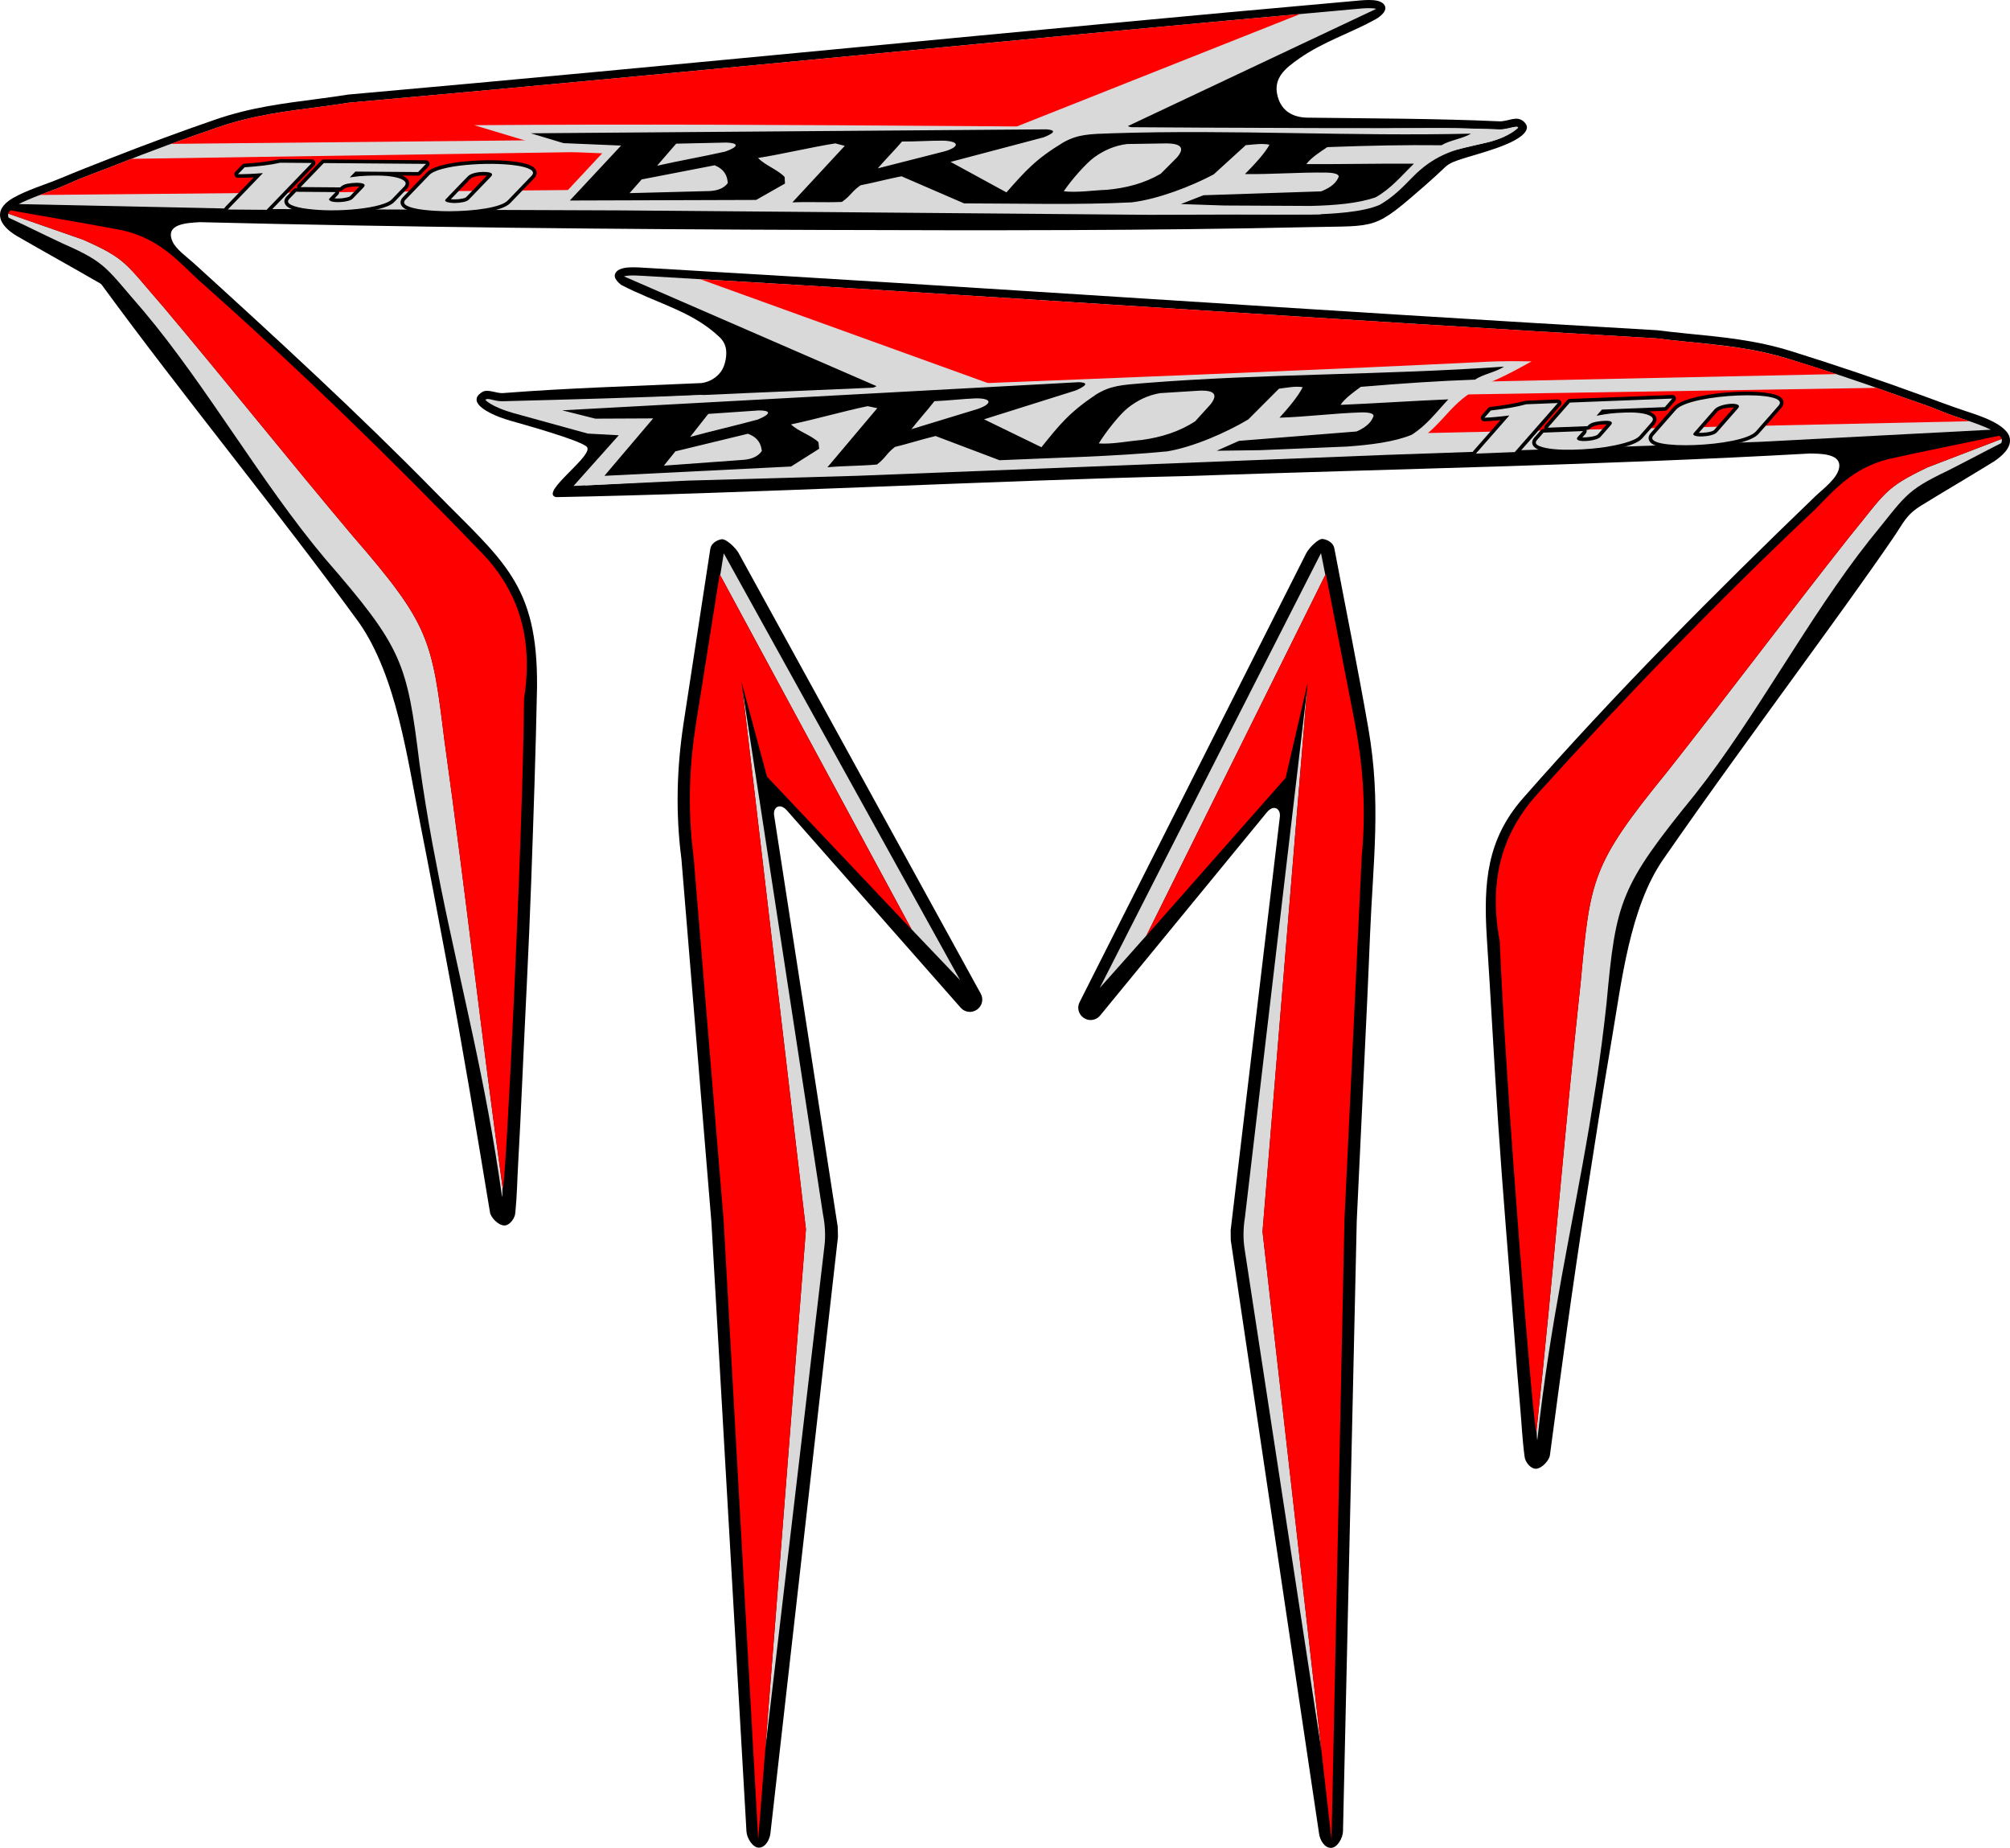 <?xml version="1.0" encoding="UTF-8"?>
<!DOCTYPE svg PUBLIC "-//W3C//DTD SVG 1.1//EN" "http://www.w3.org/Graphics/SVG/1.1/DTD/svg11.dtd">
<!-- Creator: CorelDRAW -->
<svg xmlns="http://www.w3.org/2000/svg" xml:space="preserve" width="471.313mm" height="433.203mm" version="1.1" style="shape-rendering:geometricPrecision; text-rendering:geometricPrecision; image-rendering:optimizeQuality; fill-rule:evenodd; clip-rule:evenodd"
viewBox="0 0 19757.09 18159.56"
 xmlns:xlink="http://www.w3.org/1999/xlink"
 xmlns:xodm="http://www.corel.com/coreldraw/odm/2003">
 <defs>
  <style type="text/css">
   <![CDATA[
    .fil0 {fill:black}
    .fil1 {fill:#D9D9D9}
    .fil2 {fill:red}
   ]]>
  </style>
 </defs>
 <g id="Camada_x0020_1">
  <path class="fil0" d="M14199.65 1647.1c52.28,-49.36 98.95,-61.4 167.2,-84.52 146.48,-49.62 557.57,-144.21 631.74,-276.29 20.24,-36.05 8.56,-60.94 -17.61,-88.4 -75.23,-69.72 -150.65,-1.48 -247.09,-5.78 -626.97,-28 -1253.03,-27.6 -1880.33,-35.83 -143.49,-1.91 -254.78,-62.15 -294.53,-207.42 -50.16,-183.28 78.45,-279.66 211.61,-374.03 237.85,-166.26 500.17,-247.06 748.57,-384.23 48.49,-26.77 137.94,-94.1 78.26,-153.94 -57.45,-57.61 -220.94,-31.45 -297.08,-26.05 -3292.6,292.11 -6586.64,626.82 -9879.24,918.92 -93.19,15.11 -186.71,27.91 -280.3,40.23 -360.79,47.49 -674.48,84.84 -1022.91,204.98 -351.15,121.14 -684.82,244.47 -1030.56,380.21 -166.39,65.33 -325.88,127.31 -491.2,196.48 -158.1,66.14 -325.28,112.42 -474.78,197.86 -197.49,119.28 -132.7,264.58 41.79,368.44 273.4,158.07 546.85,308.79 820.24,466.87 7.24,4.19 12.68,9.08 17.62,15.83 820.63,1120.52 1710.34,2197.27 2526.6,3316.3 371.86,532.34 476.26,1339.72 602.66,1976.51 90.48,455.86 175.58,912.8 261.63,1369.51 152.72,809.52 289.12,1632.91 423.36,2445.7 4.59,52.61 80.63,132.91 140.27,134.55 55.25,1.52 108.27,-73.17 109.8,-126.97 16.56,-162.32 18.51,-321.42 27.96,-484.23 14.89,-256.63 27.14,-522.36 38.62,-779.16 29.65,-663.04 65.84,-1326.35 89.54,-1989.62 22.24,-632.55 44.84,-1278.59 57.16,-1910.83 9.08,-1015.94 -335.39,-1237.96 -1000.21,-1916.62 -761.37,-776.75 -1568.32,-1516.47 -2372.89,-2248.31 -64.87,-59.01 -174,-135.71 -208.9,-211.89 -81.96,-178.85 148.46,-184.42 264.48,-191.84 1.85,-0.13 3.42,-0.16 5.27,-0.11 2046.46,50.74 4090.6,69.69 6137.72,76.41 1593.82,5.28 3177.66,7.64 4771.58,-27.8 673.92,-14.99 622.03,34.97 1141.53,-417.87 62.21,-54.22 122.36,-110.46 182.41,-167.04z"/>
  <path class="fil0" d="M5464.17 4885.3c-169.72,-44.77 412.25,-432.54 296.13,-500.91 -83.98,-64.05 -595.33,-208.57 -720.35,-243.37 -92.3,-25.7 -181.58,-56.87 -264.09,-106.45 -83.36,-50.09 -138.46,-120.69 -34.19,-183.03 53.01,-31.69 140.75,16.14 201.54,11.39 648.21,-50.66 1299.2,-68.63 1948.63,-98.35 1.84,-0.08 3.42,-0.23 5.24,-0.49 77.23,-10.66 146.33,-51.66 191.63,-115.22 40.88,-57.35 61.52,-166.62 43.96,-235.82 -9.44,-37.2 -28.84,-70.24 -56.59,-96.75 -208.55,-199.21 -453.43,-285.67 -710.61,-396.05 -88.06,-37.79 -175.96,-76.86 -260.96,-121.21 -26.46,-22.11 -69.07,-61.39 -61.28,-97.55 22.08,-102.61 240.08,-70.62 315.03,-68.79 3309.69,189.98 6622.16,422.62 9931.86,612.6 93.89,12.24 188.04,22.15 282.23,31.57 363.1,36.33 678.83,64 1031.8,173.53 427.45,133.07 867.51,281.75 1287.97,435.48 144.35,52.77 281.21,104.84 427.52,153.46 117.74,39.13 419.35,128.7 436.57,274.88 11.15,94.72 -87.35,173.76 -156.89,220.89 -235.83,145.55 -475.2,285.42 -710.96,430.37 -155.12,95.37 -176.36,169.94 -274.91,313.75 -286.12,417.53 -584.74,826.53 -881.84,1236.26l-8.77 12.09c-461.85,636.98 -926.79,1271.47 -1374.95,1918.25 -328.81,474.96 -409.17,1204.83 -506.18,1772.84 -91.54,536.02 -174.17,1073.58 -258.21,1610.81 -127.8,816.26 -238.82,1645.9 -348.01,2464.84 -2.95,52.88 -76.67,135.75 -136.4,139.26 -55.34,3.24 -110.82,-69.97 -114.03,-123.85 -21.67,-162.19 -28.59,-321.62 -43.16,-484.53 -22.94,-256.79 -43.52,-522.77 -63.05,-779.84 -50.43,-663.72 -107.43,-1327.5 -151.91,-1991.64 -41.36,-617.59 -72.84,-1238.54 -113.69,-1856.16 -30.55,-520.06 0.21,-946.2 354.6,-1350.81 904.07,-1031.05 1885.39,-2016.74 2873.26,-2967.72 78.52,-75.59 230.03,-183.77 237.77,-295.13 9.08,-130.73 -199.2,-124.81 -286.05,-127.2 -1.85,-0.07 -3.44,-0.05 -5.29,0.05 -2049.82,114.78 -4100.11,151.63 -6151.98,222.29 -1794.09,40.49 -4342.54,173.2 -6171.4,206.25l-0.01 0z"/>
  <path class="fil1" d="M19568.88 4222.9l-2273.78 119.29 -3669.46 128.14 -5197.19 205.42 -1679.92 47.68 -1111.25 52.17 444.72 -498.02 -304.9 -16.69 -737.94 -203.45c-72.22,-20.46 -214.07,-70.47 -269.12,-128.24 33.02,-26.08 86.04,18.49 179.41,13.62 657.95,-17.18 1325.33,-34.73 1941.75,-61.92l997.17 232.63 727.81 -318.52 -2483.29 -1078.93c55.91,-16.8 162.55,-5.68 220.77,-3.35 3310.52,190.02 6618.45,422.38 9928.98,612.42 93.72,12.17 187.71,22.06 281.74,31.47 356.33,35.65 669.83,62.9 1016.01,170.33 350.04,108.61 667.4,212.28 1012.49,337.41 161.88,58.7 327.08,108.97 485.97,175.66 141.72,59.49 361.69,118.3 490.04,182.87l0 0z"/>
  <path class="fil2" d="M6882.4 2743.43l3101.42 1120.02 2922.3 -78.31 5144.43 -108.84c-676.66,-222.55 -774.8,-248.5 -1486.17,-319.68 -94.02,-9.41 -188.02,-19.3 -281.74,-31.47 -3134.28,-179.93 -6266.22,-397.78 -9400.24,-581.72zm6691.03 1145.98l4872.59 -77.73c49.01,17.39 97.97,34.95 146.86,52.68 161.88,58.7 327.08,108.97 485.97,175.66 89.33,37.49 186.88,67.56 278.93,99.57l-5604.05 121.79 -180.3 -371.97z"/>
  <path class="fil1" d="M6237.58 4196.68l-395.32 1.85 -877.55 -220.02c3213.63,-174.41 6432.21,-264.14 9647.42,-423.38 150.58,-7.46 292.47,-6.16 442.86,-3.78 -138.84,75.69 -244.45,136.52 -392.15,198.73 -412.17,173.57 -430.16,384.24 -742.72,594.33 -164.71,84.53 -486.48,114.64 -673.83,127.98 -423.27,23.89 -838.62,33.04 -1262.07,41.35 -299.76,5.89 -614.72,26.2 -915.89,39.49 -78.28,3.45 -156.55,6.9 -234.83,10.36 -351.22,20.55 -712.09,36.9 -1078.49,50.99l-552.04 -240.31 -342.56 99.21 -156.95 176.78c-929.8,28.94 -1870.24,55.5 -2758.49,110.05l-194.37 9.7 486.98 -573.33z"/>
  <path class="fil1" d="M15111.22 14149.51c124.18,-1153.53 337.72,-2061.64 510.46,-3081.8 22.5,-142.24 45.23,-284.45 68.39,-426.59 37.54,-249.53 71.81,-508.02 101.11,-780.18 92.44,-1005.03 129.43,-1145.3 869.15,-2053.17 601.98,-761.69 1109.93,-1732.9 1711.91,-2494.6 361.49,-440.84 344.64,-482.87 772.66,-687.41 229.51,-116.36 372.23,-194.4 526.08,-271.4 4.96,-11 7.31,-21.79 5.87,-31.92 -0.43,-3.03 -1.2,-6.06 -2.26,-9.08l-726.43 278.61c-428.02,204.55 -411.16,246.58 -772.66,687.41 -601.98,761.69 -1188.25,1546.46 -1790.23,2308.15 -739.72,907.87 -754.36,1047.28 -846.8,2052.3 -170.05,1579.7 -265.47,2836.91 -435.13,4414.95 2.57,67.25 5.18,101.22 7.89,94.72l0 -0z"/>
  <path class="fil2" d="M15102.03 14066.96c170.49,-1583.77 265.94,-2843.35 436.44,-4427.12 92.44,-1005.02 107.08,-1144.43 846.8,-2052.3 601.98,-761.69 1188.25,-1546.46 1790.23,-2308.15 361.5,-440.83 344.64,-482.87 772.66,-687.41l726.43 -278.61c-3.85,-10.95 -11.55,-21.74 -21.11,-31.81 -362.76,77.22 -744.41,152.67 -1096.29,230.9 -350.15,91.9 -522.52,298.21 -717.95,495.78 -958.03,902.9 -1859.93,1835.69 -2723.03,2789.1 -23.5,27.18 -46.92,54.43 -70.29,81.73 -275.69,343.08 -416.22,774.61 -304.28,1371.37 52.94,1359.39 335.36,4876.57 360.39,4816.52l0 0z"/>
  <path class="fil0" d="M14748.38 4128.88c-51.9,5.45 -104.02,9.67 -155.91,11.7 -31.2,1.22 -48.68,-35.46 -28.07,-58.93l62.24 -70.9c6.03,-6.86 13.48,-10.78 22.55,-11.84 112.53,-13.2 234.84,-30.39 344.09,-60.4l317.74 -13.31c31.2,-1.22 48.68,35.46 28.07,58.93l-423.17 482.01c-6.67,7.6 -15.21,11.67 -25.31,12.06l-382.19 14.89c-31.2,1.22 -48.68,-35.46 -28.07,-58.93l268.01 -305.29zm1460.68 -86.09c65.78,24.15 99.85,74.9 49.31,132.48l-116.46 132.66c-117.97,134.37 -824.2,191.43 -1023.82,108.79 -53.28,-22.06 -78.67,-68.44 -36.52,-116.43l63.47 -72.3c10.93,-12.46 21.71,-11.92 35.81,-12.47 -4.68,-12.34 -2.28,-25.72 6.61,-35.84l216.87 -247.03c6.67,-7.59 15.21,-11.66 25.31,-12.06l1006.96 -39.23c31.2,-1.22 48.68,35.46 28.07,58.93l-74.06 84.35c-6.67,7.6 -15.21,11.67 -25.31,12.06l-156.23 6.09zm-614.98 181.07c10.19,26.89 -16.27,46.85 -40.65,74.63 37.69,2.08 133.79,-8.33 151.42,-28.4l87.24 -99.37c-46.41,-1.95 -131.87,6.11 -162.21,40.68 -10.93,12.45 -21.7,11.92 -35.8,12.47l0 0zm1692.16 39.39c-128.64,146.54 -860.89,186.94 -1030.82,107.29 -50.88,-23.85 -68.87,-70.11 -29.51,-114.93l222.07 -252.95c129.95,-148.03 869.16,-198.79 1037.81,-109.34 49.9,26.47 60.25,74 22.52,116.98l-222.07 252.95zm-243.72 -258.05c-46.23,-2.25 -132.12,6.4 -162.6,41.12l-181.48 206.73c37.18,3.24 131.41,-5.62 150.75,-27.64l193.33 -220.21z"/>
  <path class="fil1" d="M14507.05 4457.59l329.01 -374.76c-95.4,12.16 -177.09,19.6 -244.98,22.25l62.24 -70.89c70.62,-8.28 134.14,-17.25 190.79,-26.83 56.67,-9.58 109.57,-21.14 158.56,-34.59l309.72 -12.06 -423.17 482.01 -382.19 14.89zm1053.73 -221.34c-54.85,62.47 -78.15,74.02 -46.58,89.97 38.33,19.35 185.71,3.32 217.33,-32.71l100.51 -114.48c58.03,-66.1 -116.93,-40.9 -161.27,-29.89 -28.63,7.03 -51.1,20.03 -67.58,38.81l-389.05 15.15 216.87 -247.03 1006.96 -39.23 -74.06 84.35 -617.9 24.07 -52.98 60.35c121.6,-21.06 141.5,-25.97 282.15,-31.45 74.68,-2.91 205.74,0.33 256.62,40.43 19.83,15.62 19.71,34.63 -0.13,57.22l-116.46 132.66c-48.36,55.09 -233.41,92.68 -328.89,107.76 -153.46,24.23 -510.53,51.31 -654.64,-8.35 -37.3,-15.42 -45.1,-35.48 -23.42,-60.18l63.48 -72.3 389.05 -15.16zm1698.76 3.55c-135.42,154.27 -1138.8,189.4 -1006.96,39.23l222.07 -252.96c139,-158.33 1148.55,-200.5 1006.96,-39.22l-222.07 252.95zm-176.5 -226.96c59.82,-68.16 -174.22,-53.31 -229.83,10.02l-203.56 231.87c-44.45,50.64 183.15,43.15 226.21,-5.91l207.18 -235.98z"/>
  <path class="fil0" d="M5940.79 4676.19c159.85,-188.2 319.71,-376.4 479.56,-564.6 -189.29,0.89 -378.59,1.78 -567.88,2.67 -108.94,-27.31 -217.88,-54.63 -326.83,-81.95 1692.89,-92.16 3385.77,-184.31 5078.67,-276.47 89.73,3.71 86.38,29.1 -27.34,80.2 -301.45,94.88 -602.92,189.76 -904.37,284.64 188.01,91.46 376.02,182.91 564.03,274.37 176.85,-220.08 272.07,-340.34 536.74,-517.96 140.91,-87.4 250.93,-94.49 477.05,-112.47 1186.69,-94.33 2362.06,-78.26 3533.69,-161.83 -77.7,53.71 -207.19,74.15 -284.89,127.86 -361.73,13.27 -686.26,34.45 -1123.71,71.01 -70.93,52.01 -155.81,112.88 -198.71,176.87 342.61,-13.89 716.69,-39.98 1059.32,-53.88 -116.37,123.87 -211.88,254.8 -360.81,348.46 -171.26,69.72 -402.6,98.73 -634.97,115.27 -285.33,11.89 -570.65,23.78 -855.97,35.67 -141.6,1.87 -283.19,3.74 -424.79,5.6 72.97,-32.4 145.95,-64.78 218.92,-97.18 385.49,-30.76 770.97,-61.52 1156.45,-92.27 105.06,-46.63 149.03,-99.15 166.87,-154.23 -3.56,-24.74 -47.86,-34.86 -125.41,-33.03 -265.86,8.37 -533.63,43.47 -799.49,51.84 83.11,-91.97 186.35,-212.51 227.76,-300.12 -69.97,-11.66 -153.03,4.76 -233.39,15.4 -100.56,100.72 -201.11,201.43 -301.67,302.14 -214.57,127.81 -538.81,270.83 -796.18,313.47 -528.42,51.39 -1111.21,62.48 -1648.89,87.13 -209.55,-79.3 -419.1,-158.59 -628.65,-237.89 -89.12,20.19 -309.67,86.97 -398.78,107.16 -87.25,66.61 -89.69,106.22 -176.95,172.82 -177.85,15.56 -309.09,11.54 -486.93,27.1 163.27,-193.51 326.53,-387.03 489.81,-580.54 -31.43,-6.64 -62.86,-13.28 -94.29,-19.92 -233.94,48.18 -519.83,130.96 -753.78,179.14 72.72,69.75 197.37,104.93 270.09,174.69 2.25,21.58 4.49,43.16 6.74,64.74 -92.1,58.18 -184.2,116.37 -276.3,174.55 -611.57,30.51 -1223.13,61.03 -1834.7,91.53l-0.01 0zm4859.78 -318.49c66.26,-110.65 206.31,-286.36 284.81,-348.63 93.45,-74.26 197.8,-125.59 317.07,-145.59 123.07,-7.76 246.13,-15.51 369.2,-23.26 174.95,-11.02 200.27,40.82 126.63,134.22 -50.16,55.25 -100.31,110.51 -150.47,165.76 -159.62,103.83 -336.53,157.29 -522.87,183.21 -137.73,11.29 -294.7,44.05 -424.37,34.3zm-3449.29 -95.11c101.62,37.73 128.92,100.31 136.88,169.36 -33.14,49.22 -91.17,78.99 -177.23,86.85 -261.79,19.08 -523.57,38.16 -785.36,57.24 37.65,-46.87 75.3,-93.74 112.96,-140.6 237.59,-57.62 475.17,-115.24 712.76,-172.85zm1607.52 -44.86c74.24,-95.67 151.9,-179.62 226.14,-275.29 137.97,-5.37 272.51,-22.46 410.48,-27.84 167.1,0.43 150.09,58.27 14.44,104.56 -225.34,67.99 -425.72,130.57 -651.06,198.57zm-1500.97 -184.31c117.42,-1.14 128.59,33.02 -8.38,89.15 -222.65,60.98 -442.8,110.02 -665.45,171.01 59.24,-75.34 118.49,-150.69 177.73,-226.03 165.37,-11.38 330.73,-22.75 496.1,-34.12z"/>
  <path class="fil0" d="M8236.72 12155.53l-2.33 -99.21 -625.47 -4044.69c-11.67,-75.4 54.6,-128.37 127.63,-45.47l1708.94 1939.81c42.2,44.6 109.37,50.88 159.1,14.87 49.44,-35.79 65.34,-101.6 35.79,-155.37l-2381.03 -4331.78c-27.31,-49.69 -123.44,-141.86 -167.12,-134.41 -49.7,8.48 -102.39,42.2 -110.57,95.53l-262.29 1710.75c-67.78,442.11 -79.51,887.45 -21.85,1331.42 0.13,1.06 0.25,2.12 0.33,3.19l294.39 3563.94c0.05,0.57 0.08,1.14 0.12,1.71l345.04 5992.84c3.7,64.24 60.08,157.78 120.53,158.45 66.51,0.74 107.98,-79.45 115.03,-141.98l663.74 -5859.6 0 0z"/>
  <path class="fil1" d="M7295.85 6757.34l792.92 5172.15c21.27,107.73 27.83,215.06 14.35,321.88l-580.91 4938.2 399.62 -5108.67 -626 -5323.56 0 0zm-181.66 -1319.93l2323.5 4195.4 -478.02 -500.81 -1880.32 -3478.9 34.84 -215.69z"/>
  <path class="fil2" d="M8962.22 9136.72l-1423.01 -1504.02 -249.49 -927.51 632.13 5375.71 -468.98 5995.21 -339.63 -6079.46 -294.97 -3570.93c-66.71,-509.7 -34.21,-945.8 20.75,-1300.81l235.15 -1481.41 1888.06 3493.22z"/>
  <path class="fil1" d="M183.84 2005.64l2269.79 48.29 3661.03 13.76 5185.99 43.34 1675.72 -4.65 762.97 -235.97 359.69 -348.26 560.25 -132.58c76.11,-24.75 150.92,-54.7 218.42,-98.18 9.39,-6.04 33.66,-24.41 45.8,-37.97 -4,-2.96 -8.46,-5.82 -11.61,-7.66 -11.93,-2.23 -45.59,6.66 -56.73,9.5 -36.03,9.18 -72.49,19.07 -110.04,17.31 -614.7,-28.82 -1248.13,1.22 -1863.31,-6.74l-1060.37 268.12 -735.24 -294.84 2440.98 -1151.95 0.41 -0.44c-25.71,-6.86 -75.19,-6.72 -90.37,-6.3 -25.77,0.72 -51.52,2.65 -77.19,5.01 -17.81,1.63 -36.05,3.93 -52.58,4.81 -3293.43,292.18 -6582.94,626.47 -9876.36,918.67 -93.03,15.04 -186.39,27.82 -279.81,40.11 -166.87,21.97 -334.04,42.56 -499.76,72.29 -171.99,30.86 -342.24,72.02 -507.53,129.01 -167.73,57.83 -335.26,116.25 -501.84,177.29 -166.52,61.01 -332,124.81 -496.74,190.42 -159.51,63.52 -322.59,118.76 -478.87,190.15 -85.21,38.94 -174.01,69.34 -261.45,102.75 -46.38,17.72 -92.66,35.77 -138.25,55.47 -27.91,12.06 -56.12,24.67 -83,39.26z"/>
  <path class="fil2" d="M12781.46 137.24l-3056.15 1212.54 -2914.83 12.7 -5130.41 51.27c154.08,-56.05 308.92,-110 463.92,-163.44 165.29,-56.99 335.53,-98.15 507.53,-129.01 165.72,-29.73 332.89,-50.32 499.76,-72.29 93.42,-12.29 186.78,-25.08 279.81,-40.11 3118.08,-276.65 6232.66,-591.01 9350.37,-871.65zm-6632.8 1349.87l-4858.52 73.84c-48.3,18.86 -96.55,37.88 -144.73,57.06 -159.51,63.52 -322.59,118.76 -478.87,190.15 -85.21,38.94 -174.01,69.34 -261.45,102.75l-13.44 5.15 5588.87 -52.64 168.14 -376.31z"/>
  <path class="fil1" d="M5918.97 1506.75l-393.83 -16.56 -863.8 -260.02c3177.64,-23.8 6356.32,37.17 9534.97,27.92 182.37,-0.53 356.83,11.76 535.82,13.63 73.49,0.77 118.24,-24.01 179.75,-25.96 3.15,1.84 7.61,4.7 11.61,7.66 -273,246.15 -640.67,82.44 -1035.19,483.48 -109.06,110.86 -187.73,194.43 -324.31,274.78 -167.99,76.52 -489.88,91.53 -677.1,96.09 -433.29,4.45 -851.73,-4.11 -1282.44,-18.56l-1124.97 -2.98c-350.78,4.11 -710.96,3.58 -1076.57,0.56l-538.65 -265.06 -345.81 82.86 -164.56 168.76c-927.44,-14.47 -1865.37,-31.82 -2752.62,-18.86l-194.05 0.61 511.73 -548.36z"/>
  <path class="fil1" d="M4934.66 11760.25c-159.58,-1145.77 -400.6,-2044.17 -604.43,-3055.51 -26.84,-141.07 -53.9,-282.08 -81.4,-423.02 -45.16,-247.52 -87.34,-504.08 -124.99,-774.4 -123.34,-998.76 -164.55,-1137.41 -929.96,-2019.24 -623.6,-740.42 -1159.98,-1692.57 -1783.58,-2433 -373.97,-428.12 -358.46,-470.54 -791.39,-661.1 -232.35,-108.84 -377.01,-182.19 -532.73,-254.14 -4.62,-4.51 -9.51,-26.14 -4.87,-40.75l732.62 255.11c432.92,190.56 417.42,232.98 791.39,661.1 623.6,740.42 1232.25,1504.33 1855.85,2244.75 765.41,881.83 784.33,1020.31 907.67,2019.06 218.53,1569.07 352.66,2819.07 570.76,4386.5 -0.47,67.1 -2.02,101.03 -4.93,94.64z"/>
  <path class="fil2" d="M4941.26 11677.7c-219.1,-1573.12 -353.34,-2825.48 -572.44,-4398.59 -123.34,-998.76 -142.25,-1137.24 -907.67,-2019.06 -623.6,-740.42 -1232.25,-1504.33 -1855.85,-2244.75 -373.96,-428.12 -358.46,-470.54 -791.39,-661.1l-732.62 -255.11c3.49,-11.03 10.84,-22.02 20.04,-32.36 363.93,65.69 746.63,129.04 1099.76,196.08 351.82,80.72 530.01,280.98 730.91,471.81 982.83,870.09 1910.64,1771.72 2800.43,2695.11 24.26,26.37 48.45,52.79 72.6,79.27 285.4,333.36 438.87,759.07 345.83,1357.29 -10.56,1356.43 -182.8,4870.48 -209.6,4811.41z"/>
  <path class="fil0" d="M2494.7 1742.86c-51.95,3.01 -104.05,4.79 -155.83,4.39 -14.47,-0.11 -26.77,-8.35 -32.37,-21.69 -5.61,-13.33 -2.89,-27.89 7.16,-38.31l65.29 -67.72c6.33,-6.56 13.93,-10.11 23.01,-10.75 63.27,-4.44 126.53,-10.02 189.5,-17.66 52.36,-6.35 104.56,-14.89 156.04,-26.46 2.78,-0.63 5.2,-0.89 8.04,-0.86l309.05 2.41c14.47,0.11 26.77,8.35 32.37,21.69 5.61,13.33 2.89,27.89 -7.16,38.31l-443.92 460.38c-6.99,7.26 -15.69,10.91 -25.77,10.83l-381.36 -2.97c-14.47,-0.11 -26.77,-8.35 -32.37,-21.69 -5.61,-13.33 -2.89,-27.89 7.16,-38.31l281.17 -291.59zm1458.87 -17.72c16.08,6.77 31.11,15.23 43.43,25.91 37.13,32.18 31.75,74.89 -0.49,108.34l-122.17 126.71c-30.31,31.43 -89.4,50.67 -130.45,62.32 -72.19,20.49 -149.27,32.09 -223.77,40.31 -92.42,10.2 -185.57,14.26 -278.54,13.54 -73.56,-0.57 -147.04,-5.11 -220.08,-13.92 -55.33,-6.67 -121.21,-17.72 -171.97,-41.57 -52.04,-24.45 -75.17,-71.83 -30.95,-117.67l66.59 -69.06c6.99,-7.25 15.69,-10.91 25.77,-10.83l10.47 0.08c-4.08,-12.51 -1.07,-25.73 8.25,-35.39l227.5 -235.94c6.99,-7.26 15.69,-10.91 25.77,-10.83l1004.77 7.83c14.47,0.11 26.77,8.35 32.37,21.69 5.61,13.34 2.89,27.89 -7.16,38.31l-77.69 80.57c-6.99,7.25 -15.69,10.91 -25.77,10.83l-155.89 -1.22zm-620.96 151.71c4.08,12.51 1.07,25.73 -8.25,35.39l-35.72 37.05c11.98,1.22 24.96,1.53 31.18,1.58 27,0.21 53.89,-2.5 80.3,-8.03 8.88,-1.87 34.09,-7.98 40.66,-14.78l91.52 -94.92c-11.62,-1.03 -23.68,-1.3 -28.82,-1.36 -28.18,0.65 -56.43,3.45 -84.09,8.97 -19.01,3.79 -36.91,11.21 -50.55,25.35 -6.99,7.26 -15.7,10.91 -25.77,10.84l-10.47 -0.08zm1683.57 118.04c-24.7,25.62 -61.67,42.33 -94.82,53.85 -46.32,16.1 -95.42,26.66 -143.71,34.8 -58.35,9.83 -117.24,16.44 -176.25,20.61 -62.25,4.39 -124.59,7.36 -187.02,7.25 -86.68,-0.15 -174.1,-4.19 -260.18,-14.82 -53.09,-6.56 -122,-17.67 -169.74,-42.83 -49.57,-26.12 -65.33,-73.04 -24.04,-115.85l232.97 -241.6c36.47,-37.83 99.81,-59.02 149.45,-71.95 75.93,-19.77 155,-31.12 233.05,-38.36 88.35,-8.2 177.03,-12.04 265.76,-11.15 78.14,0.78 157.1,5.07 234.5,16.06 49.62,7.04 112.41,19.04 156.01,44.84 48.46,28.68 56.57,76.51 16.99,117.56l-232.97 241.6zm-230.73 -268.37c-11.67,-1.12 -24.11,-1.44 -29.86,-1.5 -28.38,-0.3 -56.64,2.72 -84.15,9.76 -17.28,4.43 -37.2,12 -49.86,25.12l-190.39 197.46c13.31,1.79 27.1,2.28 38.56,2.37 25.74,-0.29 51.51,-2.68 76.67,-8.27 9.39,-2.08 29.22,-7.37 36.21,-14.61l202.82 -210.33z"/>
  <path class="fil1" d="M2239.03 2059.02l345.15 -357.94c-95.59,7.66 -177.3,11.27 -245.03,10.74l65.29 -67.71c70.72,-4.96 134.41,-10.93 191.28,-17.84 56.89,-6.9 110.12,-15.95 159.54,-27.07l309.05 2.41 -443.93 460.38 -381.35 -2.97zm1059.84 -171.38l-62.8 65.13c-4.37,7.7 -0.44,15.17 12.22,22.32 12.66,7.16 36.26,10.91 71.26,11.18 29.69,0.23 59,-2.73 87.85,-8.79 29.33,-6.15 48.79,-14.4 58.88,-24.86l105.44 -109.34c29.59,-30.69 6.72,-46.33 -69.04,-46.92 -31.36,0.73 -61.62,3.87 -90.19,9.64 -28.84,5.67 -51.83,17.57 -69.12,35.51l-388.2 -3.02 227.51 -235.94 1004.77 7.82 -77.69 80.57 -616.56 -4.8 -55.58 57.64c4.36,-0.54 15.15,-2.2 32.31,-4.87 17.12,-2.67 36.66,-5.03 58.68,-7.17 21.54,-2.06 48.42,-3.68 80.24,-4.88 31.84,-1.2 69.02,-1.59 111.27,-1.26 58.23,0.45 110.11,5.11 156.31,14.07 45.8,8.96 78.4,21.68 97.4,38.15 19.02,16.48 18.03,35.41 -2.79,56.99l-122.17 126.71c-18.03,18.7 -56.09,36.28 -114.62,52.84 -58.13,16.55 -130.93,29.61 -217.98,39.18 -87.16,9.66 -178.84,14.07 -274.37,13.32 -73.07,-0.57 -145.01,-5.09 -216.12,-13.66 -71.1,-8.58 -125,-21.46 -161.15,-38.47 -36.43,-17.1 -43.27,-37.45 -20.53,-61.03l66.59 -69.06 388.21 3.02zm1691.82 82.66c-16.28,16.88 -43.35,31.84 -80.95,44.98 -37.98,13.14 -83.52,24.18 -137.97,33.33 -54.06,9.15 -111.54,15.85 -172.85,20.21 -60.88,4.26 -122.25,6.68 -184.46,7.16 -97.8,-0.76 -183.25,-5.58 -255.9,-14.55 -72.65,-8.97 -125.22,-22.05 -157.57,-39.01 -32.24,-17.07 -37.17,-37.01 -15.06,-59.93l232.97 -241.61c23.68,-24.55 67.82,-45.28 132.88,-62.26 65,-16.89 140.66,-29.34 227.39,-37.36 86.34,-8.03 173.45,-11.7 262.14,-11 87.18,1.06 163.8,6.3 229.88,15.7 65.8,9.31 113.37,22.82 142.94,40.25 29.49,17.52 32.84,38.33 9.53,62.5l-232.97 241.61zm-165.22 -234.27c13.59,-14.1 15.1,-25.2 4.2,-33.4 -10.87,-8.2 -35.44,-12.55 -73.7,-13.04 -32.72,-0.25 -63.82,3.37 -93.31,10.87 -29.09,7.5 -51.4,19.12 -66.57,34.85l-213.55 221.46c-11.56,11.99 -7.97,21.39 10.56,28.01 18.55,6.61 44.32,10.11 77.06,10.36 30.24,-0.34 58.04,-3.32 83.93,-9.11 25.82,-5.69 43.77,-13.96 54.03,-24.61l217.34 -225.4z"/>
  <path class="fil0" d="M5601.02 1970.53c167.98,-180 335.97,-360.01 503.94,-540.01 -188.58,-7.93 -377.16,-15.86 -565.74,-23.79 -107.24,-32.28 -214.48,-64.56 -321.71,-96.84 1690.43,-12.94 3380.86,-25.89 5071.28,-38.85 89.2,7.87 84.68,33.01 -30.96,78.6 -304.68,80.47 -609.36,160.92 -914.03,241.38 183,99.85 366,199.69 549.01,299.55 186.39,-210.97 286.84,-326.32 558.71,-490.9 144.42,-80.48 254.34,-82.43 480.39,-89.8 1186.35,-38.68 2356.28,32.06 3527.13,3.39 -79.89,49.88 -209.81,64.21 -289.7,114.08 -360.91,-3.62 -685.13,2.35 -1122.53,18.39 -73.07,48.5 -160.45,105.18 -206.16,166.91 341.9,2.12 715.7,-6.44 1057.6,-4.33 -121.67,117.95 -222.9,243.92 -375.6,330.26 -173.82,61.47 -405.59,79.58 -637.81,85.23 -284.74,-1.44 -569.48,-2.89 -854.22,-4.33 -141.13,-4.74 -282.24,-9.47 -423.36,-14.2 74.19,-28.87 148.38,-57.72 222.57,-86.6 385.38,-12.68 770.76,-25.37 1156.13,-38.05 106.81,-41.55 153.06,-91.82 173.39,-145.84 -2.4,-24.81 -46.05,-36.95 -123.37,-38.74 -265.19,-4.05 -533.53,18.44 -798.71,14.4 87.06,-87.73 195.5,-202.98 240.83,-288.31 -69.15,-14.87 -152.64,-2.39 -233.18,4.47 -104.84,95.63 -209.69,191.26 -314.54,286.88 -219.67,117.31 -549.27,244.66 -807.6,275.14 -528.7,26.57 -1109.69,10.49 -1646.37,9.99 -205.02,-88.74 -410.05,-177.48 -615.06,-266.22 -89.7,15.96 -312.47,72.2 -402.18,88.16 -90.01,62.28 -94.28,101.61 -184.29,163.89 -177.86,7.22 -308.4,-2.9 -486.26,4.32 171.63,-185.13 343.26,-370.28 514.89,-555.41 -31,-8.08 -61.99,-16.16 -92.99,-24.23 -235.26,37.09 -523.86,106.22 -759.11,143.31 69.18,72.86 191.7,113.7 260.88,186.57 1.23,21.61 2.47,43.2 3.71,64.8 -94.45,53.66 -188.88,107.33 -283.33,160.99 -610.55,1.9 -1221.1,3.82 -1831.65,5.72l0 0zm4855.23 -90.89c71.15,-107.12 218.83,-275.61 299.91,-333.98 96.54,-69.61 202.87,-115.87 322.59,-130.25 122.94,-1.99 245.87,-3.98 368.81,-5.97 174.76,-2.83 197.57,49.98 119.87,139.59 -52.53,52.69 -105.06,105.39 -157.59,158.09 -163.82,95.98 -342.51,141 -529.31,158.13 -137.7,4.82 -295.58,30.15 -424.28,14.4zm-3431.1 -255.37c99.46,42.31 123.73,105.91 128.44,175.06 -35.3,47.48 -94.49,74.43 -180.57,78.25 -261.63,6.81 -523.26,13.62 -784.9,20.44 39.68,-44.93 79.37,-89.85 119.05,-134.78 239.33,-46.32 478.64,-92.65 717.97,-138.97zm1603.2 30.18c78.4,-91.83 159.66,-171.83 238.06,-263.66 137.67,1.07 272.48,-9.68 410.14,-8.61 166.42,8.21 146.78,65.02 9.51,104.81 -227.6,57.23 -430.1,110.23 -657.7,167.46zm-1486.4 -253.49c117.01,4.33 126.54,38.88 -12.5,88.41 -224.6,50.37 -446.16,88.96 -670.76,139.33 62.51,-72.28 125.03,-144.57 187.54,-216.85 165.24,-3.63 330.47,-7.26 495.71,-10.89z"/>
  <path class="fil0" d="M12097.74 12188.79l-1.14 -99.23 483.7 -4064.09c9.02,-75.76 -59.06,-126.38 -129.14,-40.98l-1640.1 1998.36c-40.61,46.05 -107.52,54.68 -158.48,20.43 -50.66,-34.05 -68.85,-99.25 -41.19,-154.02l2228.15 -4412.37c25.56,-50.6 118.4,-146.09 162.32,-140.17 49.97,6.74 103.8,38.59 113.84,91.6 111.35,588.19 233.25,1186.7 335.32,1775.12 125.15,721.42 46.64,1288.72 16.27,2006.86 -9.11,215.49 -17.61,430.96 -27.73,646.4 -10.23,215.46 -20.46,430.92 -30.69,646.37 -24.23,510.3 -48.47,1020.59 -72.7,1530.88 -0.03,0.57 -0.05,1.14 -0.07,1.71l-135.34 6001.25c-1.45,64.33 -54.53,159.78 -114.92,162.57 -66.41,3.06 -110.79,-75.7 -119.93,-137.87l-868.16 -5832.82 0 0.01z"/>
  <path class="fil1" d="M12849.32 6761.04l-611.64 5196.69c-17.49,108.4 -20.3,215.9 -3.09,322.18l753.18 4914.88 -577.97 -5091.58 439.52 -5342.17 0 0zm135.41 -1325.49l-2175.43 4274.05 460.21 -517.21 1757.57 -3542.5 -42.36 -214.34z"/>
  <path class="fil2" d="M11267.15 9197.19l1369.57 -1552.84 216.92 -935.66 -443.82 5394.53 678.27 5975.15 126.91 -6087.62 169.97 -3579.05c48.85,-511.73 1.13,-946.42 -66.2,-1299.29l-286.8 -1472.28 -1764.8 3557.08 0 -0z"/>
 </g>
</svg>
